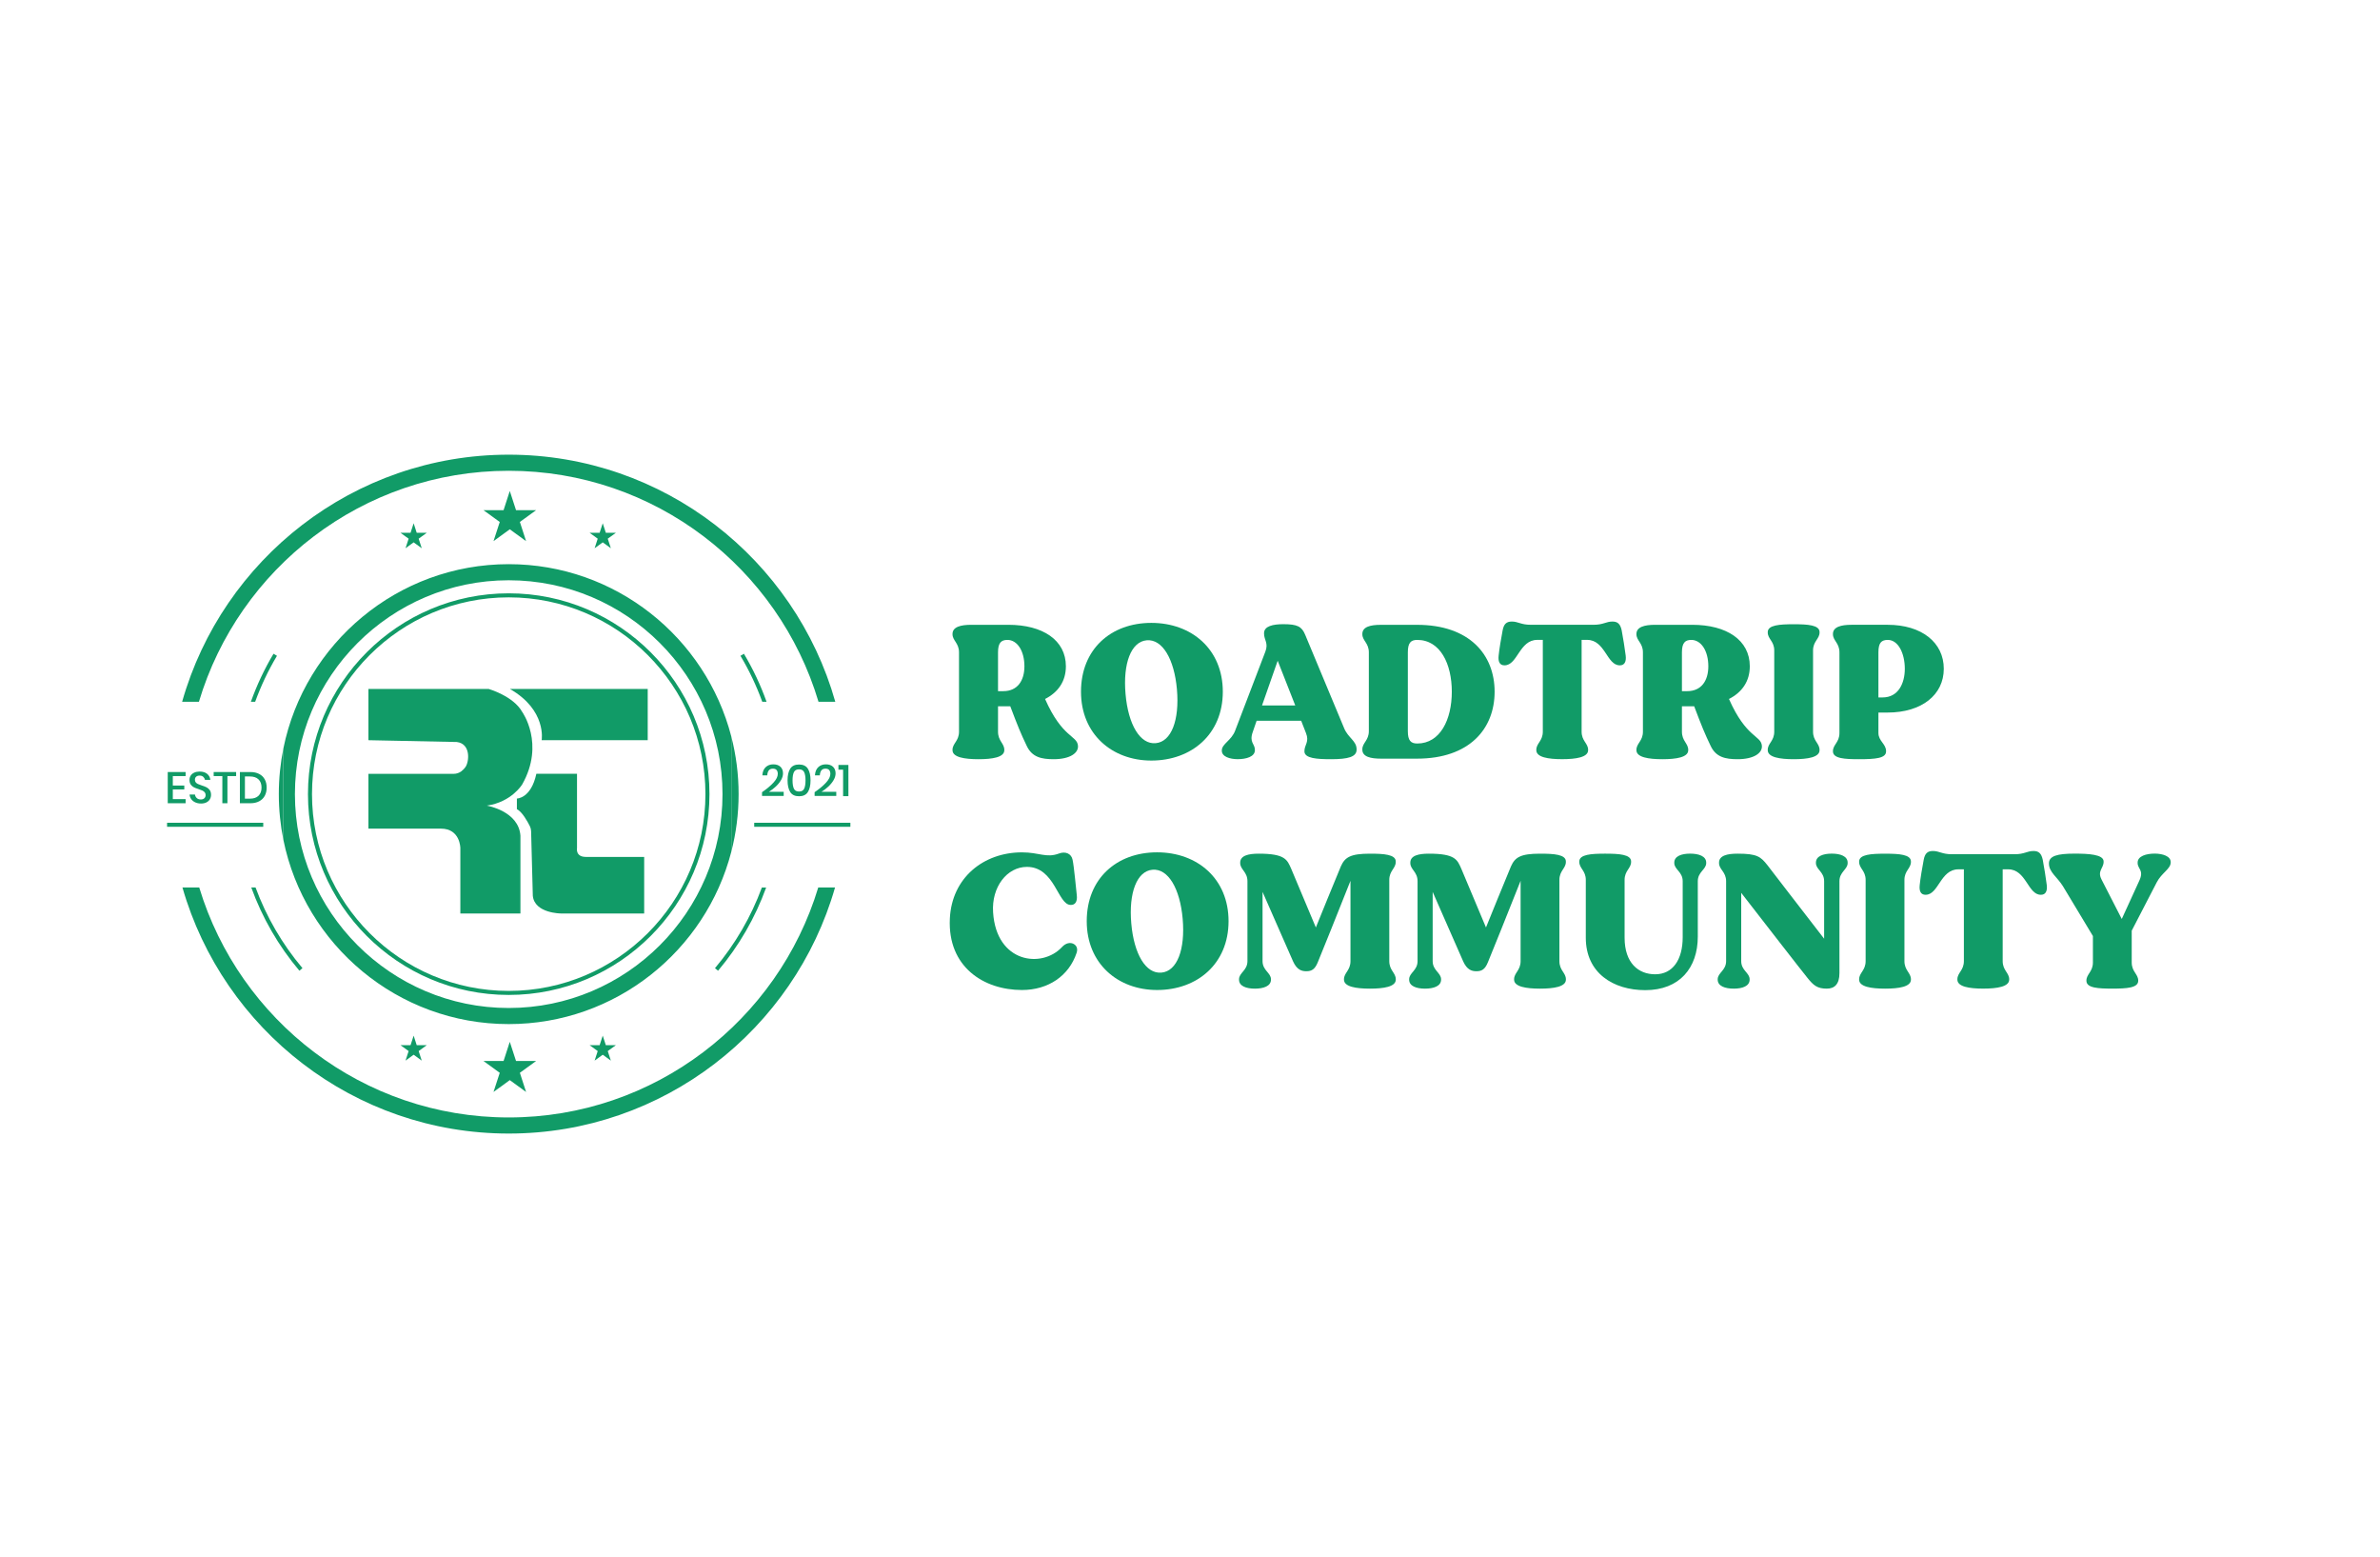 <?xml version="1.0" encoding="utf-8"?>
<!-- Generator: Adobe Illustrator 24.2.0, SVG Export Plug-In . SVG Version: 6.00 Build 0)  -->
<svg version="1.1" id="Layer_1" xmlns="http://www.w3.org/2000/svg" xmlns:xlink="http://www.w3.org/1999/xlink" x="0px" y="0px"
	 viewBox="0 0 820.65 536.69" style="enable-background:new 0 0 820.65 536.69;" xml:space="preserve">
<style type="text/css">
	.st0{fill:none;}
	.st1{fill:#211915;}
	.st2{fill:#119B67;}
	.st3{fill:#FFFFFF;}
	.st4{fill:#CB8E5F;}
	.st5{opacity:0.1;}
	.st6{fill:#FFB51F;}
</style>
<g>
	<g>
		<g>
			<path class="st2" d="M127.04,255.15v-17.67h41.44c0,0,8.53,2.44,11.58,7.92c0,0,7.92,10.97,0,24.99c0,0-3.66,6.09-12.19,7.31
				c0,0,10.97,1.83,11.58,10.36v26.82h-20.72v-22.55c0,0,0-6.7-6.7-6.7h-24.99v-18.89h29.4c0.93,0,1.84-0.29,2.59-0.84
				c0.51-0.38,1.06-0.9,1.53-1.6c1.22-1.83,1.83-7.92-3.05-8.53L127.04,255.15z"/>
			<path class="st2" d="M175.8,237.48h47.54v17.67h-36.57C186.77,255.15,188.6,244.79,175.8,237.48z"/>
			<path class="st2" d="M184.94,266.73h14.02v25.6c0,0-0.61,3.05,3.05,3.05s20.11,0,20.11,0v19.5h-28.65c0,0-9.14,0-9.75-6.09
				l-0.59-22.3c-0.02-0.59-0.16-1.16-0.42-1.69c-0.79-1.58-2.63-4.95-4.48-5.88v-3.66C178.24,275.26,183.11,275.26,184.94,266.73z"
				/>
		</g>
		<g>
			<g>
				<g>
					<path class="st2" d="M59.59,267.52v3.26h3.96v1.34h-3.96v3.34H64v1.42h-6.16v-10.76H64v1.4H59.59z"/>
					<path class="st2" d="M72.38,275.48c-0.25,0.45-0.64,0.81-1.16,1.09c-0.52,0.27-1.15,0.41-1.9,0.41c-0.73,0-1.39-0.13-1.97-0.39
						c-0.58-0.26-1.04-0.62-1.39-1.09c-0.34-0.47-0.54-1.01-0.59-1.62h1.86c0.05,0.47,0.25,0.87,0.6,1.2
						c0.35,0.33,0.82,0.5,1.41,0.5c0.53,0,0.94-0.14,1.23-0.43c0.29-0.28,0.43-0.65,0.43-1.1c0-0.39-0.11-0.7-0.32-0.95
						s-0.48-0.44-0.79-0.59c-0.32-0.14-0.75-0.3-1.3-0.49c-0.67-0.21-1.22-0.43-1.64-0.64s-0.78-0.52-1.07-0.93s-0.44-0.94-0.44-1.6
						c0-0.58,0.14-1.09,0.43-1.52c0.28-0.44,0.69-0.77,1.22-1.01s1.14-0.36,1.83-0.36c1.1,0,1.97,0.26,2.61,0.79
						c0.64,0.53,1.01,1.22,1.1,2.07h-1.87c-0.07-0.41-0.26-0.75-0.57-1.04s-0.73-0.43-1.27-0.43c-0.49,0-0.88,0.12-1.17,0.37
						c-0.29,0.25-0.44,0.61-0.44,1.07c0,0.37,0.1,0.67,0.3,0.91c0.2,0.24,0.46,0.43,0.77,0.56s0.73,0.3,1.27,0.48
						c0.68,0.21,1.24,0.43,1.67,0.65c0.43,0.22,0.8,0.54,1.1,0.95s0.45,0.97,0.45,1.65C72.77,274.54,72.64,275.03,72.38,275.48z"/>
					<path class="st2" d="M81.42,266.12v1.4h-3v9.36h-1.75v-9.36h-2.99v-1.4H81.42z"/>
					<path class="st2" d="M91.29,274.33c-0.44,0.81-1.09,1.44-1.93,1.88c-0.85,0.45-1.86,0.67-3.04,0.67h-3.6v-10.76h3.6
						c1.18,0,2.19,0.22,3.04,0.66c0.85,0.44,1.49,1.06,1.93,1.87c0.44,0.8,0.66,1.75,0.66,2.83
						C91.95,272.57,91.73,273.52,91.29,274.33z M89.14,274.3c0.69-0.67,1.04-1.61,1.04-2.82c0-1.21-0.35-2.15-1.04-2.82
						c-0.69-0.67-1.68-1.01-2.97-1.01h-1.72v7.65h1.72C87.46,275.31,88.45,274.97,89.14,274.3z"/>
				</g>
			</g>
			<g>
				<g>
					<path class="st2" d="M266.7,269.77c0.99-1.08,1.49-2.08,1.49-3.01c0-0.55-0.13-0.99-0.4-1.31c-0.27-0.33-0.7-0.49-1.3-0.49
						c-0.62,0-1.09,0.2-1.4,0.6c-0.31,0.4-0.49,0.97-0.53,1.71h-1.69c0.07-1.23,0.45-2.17,1.14-2.82c0.69-0.65,1.56-0.98,2.63-0.98
						c1.05,0,1.87,0.28,2.46,0.83c0.59,0.55,0.89,1.32,0.89,2.29c0,0.78-0.24,1.57-0.72,2.38c-0.48,0.8-1.09,1.54-1.84,2.22
						c-0.74,0.68-1.51,1.26-2.3,1.74h5.1v1.42h-7.47v-1.28C264.39,271.96,265.71,270.85,266.7,269.77z"/>
					<path class="st2" d="M271.56,268.99c0-1.71,0.3-3.04,0.91-4.01c0.61-0.97,1.63-1.45,3.05-1.45s2.44,0.49,3.05,1.46
						c0.61,0.97,0.91,2.3,0.91,4c0,1.71-0.3,3.05-0.91,4.02c-0.61,0.98-1.63,1.46-3.05,1.46s-2.44-0.48-3.05-1.46
						C271.87,272.05,271.56,270.7,271.56,268.99z M277.75,268.99c0-1.22-0.15-2.16-0.46-2.81s-0.89-0.98-1.77-0.98
						c-0.88,0-1.48,0.33-1.78,0.98c-0.31,0.65-0.46,1.59-0.46,2.82c0,1.24,0.15,2.19,0.46,2.85c0.3,0.66,0.9,0.99,1.78,0.99
						c0.87,0,1.46-0.33,1.77-0.99S277.75,270.23,277.75,268.99z"/>
					<path class="st2" d="M284.83,269.77c0.99-1.08,1.49-2.08,1.49-3.01c0-0.55-0.13-0.99-0.4-1.31c-0.27-0.33-0.7-0.49-1.3-0.49
						c-0.62,0-1.09,0.2-1.4,0.6c-0.31,0.4-0.49,0.97-0.53,1.71h-1.69c0.07-1.23,0.45-2.17,1.14-2.82c0.69-0.65,1.56-0.98,2.63-0.98
						c1.05,0,1.87,0.28,2.46,0.83c0.59,0.55,0.89,1.32,0.89,2.29c0,0.78-0.24,1.57-0.72,2.38c-0.48,0.8-1.09,1.54-1.84,2.22
						c-0.74,0.68-1.51,1.26-2.3,1.74h5.1v1.42h-7.47v-1.28C282.52,271.96,283.84,270.85,284.83,269.77z"/>
					<path class="st2" d="M289.1,265.31v-1.63h3.44v10.76h-1.83v-9.13H289.1z"/>
				</g>
			</g>
			<g>
				<path class="st2" d="M175.41,162.28c50.4,0,93.09,33.63,106.82,79.63h5.79c-13.9-49.1-59.12-85.18-112.61-85.18
					S76.7,192.81,62.8,241.91h5.79C82.32,195.92,125.01,162.28,175.41,162.28z"/>
				<path class="st2" d="M175.41,385.19c-50.27,0-92.87-33.46-106.71-79.27h-5.79c14.02,48.92,59.15,84.82,112.51,84.82
					s98.49-35.9,112.51-84.82h-5.79C268.28,351.74,225.68,385.19,175.41,385.19z"/>
				<path class="st2" d="M175.41,342.96c38.17,0,69.22-31.05,69.22-69.22s-31.05-69.22-69.22-69.22
					c-38.17,0-69.22,31.05-69.22,69.22S137.24,342.96,175.41,342.96z M175.41,205.91c37.4,0,67.83,30.43,67.83,67.83
					s-30.43,67.83-67.83,67.83s-67.83-30.43-67.83-67.83S138.01,205.91,175.41,205.91z"/>
				<path class="st2" d="M255.32,226.06c3.02,5.05,5.52,10.36,7.52,15.85h1.48c-2.05-5.74-4.66-11.29-7.81-16.56L255.32,226.06z"/>
				<path class="st2" d="M247.59,334.62c7.23-8.56,12.82-18.29,16.59-28.69h-1.48c-3.71,10.07-9.16,19.49-16.17,27.8L247.59,334.62z
					"/>
				<path class="st2" d="M104.29,333.72c-7.01-8.3-12.46-17.73-16.17-27.8h-1.48c3.77,10.4,9.36,20.13,16.59,28.69L104.29,333.72z"
					/>
				<path class="st2" d="M94.31,225.35c-3.15,5.27-5.75,10.82-7.81,16.56h1.48c2-5.49,4.5-10.8,7.52-15.85L94.31,225.35z"/>
				<path class="st2" d="M254.68,273.74c0-6.86-0.88-13.51-2.52-19.86v39.72C253.8,287.25,254.68,280.6,254.68,273.74z"/>
				<path class="st2" d="M96.14,273.74c0,5.41,0.55,10.69,1.58,15.8v-31.59C96.69,263.05,96.14,268.33,96.14,273.74z"/>
				<path class="st2" d="M175.41,353.01c36.85,0,67.91-25.28,76.75-59.41v-39.72c-8.84-34.13-39.9-59.41-76.75-59.41
					c-38.3,0-70.34,27.31-77.69,63.47v31.59C105.07,325.7,137.11,353.01,175.41,353.01z M175.41,200.02
					c40.65,0,73.72,33.07,73.72,73.72c0,40.65-33.07,73.72-73.72,73.72s-73.72-33.07-73.72-73.72
					C101.7,233.09,134.76,200.02,175.41,200.02z"/>
				<rect x="260.06" y="283.61" class="st2" width="33.16" height="1.39"/>
				<rect x="57.61" y="283.61" class="st2" width="33.16" height="1.39"/>
			</g>
		</g>
		<polygon class="st2" points="208.9,183.66 207.83,180.37 206.76,183.66 203.31,183.66 205.71,185.4 206.1,185.69 205.03,188.98 
			207.83,186.95 209.24,187.97 210.63,188.98 209.56,185.69 212.36,183.66 		"/>
		<polygon class="st2" points="143.69,183.66 142.63,180.37 141.56,183.66 138.1,183.66 140.9,185.69 139.83,188.98 142.63,186.95 
			145.42,188.98 144.36,185.69 147.15,183.66 		"/>
		<polygon class="st2" points="208.9,360.28 207.83,356.99 206.76,360.28 203.31,360.28 205.71,362.02 206.1,362.31 205.03,365.6 
			207.83,363.57 209.24,364.59 210.63,365.6 209.56,362.31 212.36,360.28 		"/>
		<polygon class="st2" points="143.69,360.28 142.63,356.99 141.56,360.28 138.1,360.28 140.9,362.31 139.83,365.6 142.63,363.57 
			145.42,365.6 144.36,362.31 147.15,360.28 		"/>
		<polygon class="st2" points="184.87,175.85 177.93,175.85 175.78,169.24 174.31,173.78 173.64,175.85 166.7,175.85 172.32,179.93 
			170.17,186.53 174.31,183.52 175.78,182.45 180.4,185.81 181.4,186.53 180.01,182.24 179.26,179.93 179.82,179.51 		"/>
		<polygon class="st2" points="184.87,365.72 177.93,365.72 175.78,359.12 174.31,363.66 173.64,365.72 166.7,365.72 172.32,369.8 
			170.17,376.4 174.31,373.4 175.78,372.32 180.4,375.68 181.4,376.4 180.01,372.12 179.26,369.8 179.82,369.39 		"/>
	</g>
	<g>
		<path class="st2" d="M363.31,261.7c-4.15,0-7.45-0.66-9.29-4.61c-1.98-4.09-3.16-6.99-5.67-13.64c-0.2,0-0.4,0-0.66,0h-3.56v8.76
			c0,3.23,2.17,4.02,2.17,6.26c0,0.13,0,0.07,0,0.13c0,2.44-4.09,3.1-8.9,3.1c-4.81,0-8.96-0.66-8.96-3.1c0-0.07,0,0,0-0.13
			c0-2.24,2.24-3.03,2.24-6.26v-27.35c0-3.23-2.24-4.02-2.24-6.26c0-0.07,0,0,0-0.07c0-2.44,2.83-3.16,6.46-3.16h12.79
			c11.86,0,19.84,5.27,19.84,14.3c0,5.14-2.64,8.96-7.18,11.27c5.93,13.44,11.01,12.52,11.34,16.08
			C371.94,259.59,368.91,261.7,363.31,261.7z M353.23,229.67c0-5.27-2.44-9.09-5.87-9.09c-2.17,0-3.23,1.05-3.23,4.28v13.38h1.85
			C350.79,238.24,353.23,234.68,353.23,229.67z"/>
		<path class="st2" d="M421.64,238.44c0,14.63-10.74,23.73-24.65,23.73c-13.51,0-24.25-9.09-24.25-23.73s10.28-23.73,24.25-23.73
			C410.9,214.71,421.64,223.81,421.64,238.44z M405.82,237.65c-0.92-10.48-5.01-17.4-10.41-16.94c-5.4,0.46-8.24,7.97-7.31,18.52
			c0.92,10.54,5.01,17.46,10.41,16.94C403.91,255.7,406.74,248.19,405.82,237.65z"/>
		<path class="st2" d="M467.77,258.27c0,0.13,0,0,0,0.13c0,2.5-2.9,3.3-8.83,3.3c-4.75,0-9.16-0.26-9.16-2.7c0-0.07,0,0,0-0.07
			c0-2.24,1.78-3.16,0.53-6.26l-1.65-4.22h-15.36l-1.32,3.82c-1.32,3.69,0.72,4.09,0.72,6.19c0,0.13,0,0.07,0,0.13
			c0,2.24-2.96,3.1-5.93,3.1c-2.7,0-5.47-0.86-5.47-2.9c0-0.07,0,0,0-0.13c0-2.24,3.36-3.43,4.61-6.85l10.41-27.22
			c1.12-2.97-0.46-3.95-0.46-6.2c0-0.13,0,0,0-0.13c0-2.44,3.1-3.1,6.66-3.1c4.81,0,6.33,0.79,7.51,3.62l13.44,32.23
			C464.81,254.32,467.77,255.37,467.77,258.27z M446.62,243.18l-6.06-15.42l-5.4,15.42H446.62z"/>
		<path class="st2" d="M515.36,238.44c0,12.79-8.7,23.07-26.76,23.07h-12.46c-3.56,0-6.39-0.66-6.39-3.1c0-0.13,0,0,0-0.13
			c0-2.24,2.24-3.03,2.24-6.26v-27.15c0-3.23-2.24-4.02-2.24-6.26c0-0.07,0,0,0-0.07c0-2.5,2.83-3.16,6.39-3.16h12.46
			C506.66,215.37,515.36,225.65,515.36,238.44z M500.6,238.44c0-9.56-3.95-17.86-11.93-17.86c-2.24,0-3.23,1.05-3.23,4.28v27.15
			c0,3.23,0.99,4.28,3.23,4.28C496.64,256.3,500.6,247.99,500.6,238.44z"/>
		<path class="st2" d="M558.6,229.34c-0.07,0,0,0-0.13,0c-4.42,0-5.01-8.77-11.2-8.77h-1.91v31.63c0,3.23,2.24,4.02,2.24,6.26
			c0,0.13,0,0.07,0,0.13c0,2.44-4.15,3.1-8.96,3.1s-8.9-0.66-8.9-3.1c0-0.07,0,0,0-0.13c0-2.24,2.24-3.03,2.24-6.26v-31.63h-1.91
			c-6.2,0-6.79,8.77-11.27,8.77c-0.07,0,0,0-0.07,0c-1.45,0-2.24-1.05-1.98-3.36c0.2-2.11,0.92-6.33,1.38-8.7
			c0.4-2.11,1.25-3.03,3.16-3.03c2.24,0,3.1,1.12,6.59,1.12h21.55c3.49,0,4.28-1.12,6.59-1.12c1.84,0,2.7,0.92,3.16,3.03
			c0.46,2.37,1.12,6.59,1.38,8.7C560.84,228.29,559.98,229.34,558.6,229.34z"/>
		<path class="st2" d="M599.13,261.7c-4.15,0-7.45-0.66-9.29-4.61c-1.98-4.09-3.16-6.99-5.67-13.64c-0.2,0-0.4,0-0.66,0h-3.56v8.76
			c0,3.23,2.17,4.02,2.17,6.26c0,0.13,0,0.07,0,0.13c0,2.44-4.09,3.1-8.9,3.1c-4.81,0-8.96-0.66-8.96-3.1c0-0.07,0,0,0-0.13
			c0-2.24,2.24-3.03,2.24-6.26v-27.35c0-3.23-2.24-4.02-2.24-6.26c0-0.07,0,0,0-0.07c0-2.44,2.83-3.16,6.46-3.16h12.79
			c11.86,0,19.84,5.27,19.84,14.3c0,5.14-2.64,8.96-7.18,11.27c5.93,13.44,11.01,12.52,11.34,16.08
			C607.76,259.59,604.73,261.7,599.13,261.7z M589.05,229.67c0-5.27-2.44-9.09-5.87-9.09c-2.17,0-3.23,1.05-3.23,4.28v13.38h1.85
			C586.61,238.24,589.05,234.68,589.05,229.67z"/>
		<path class="st2" d="M625.16,224.2v28.01c0,3.23,2.24,4.02,2.24,6.26c0,0.13,0,0.07,0,0.13c0,2.44-4.09,3.1-8.9,3.1
			c-4.81,0-8.96-0.66-8.96-3.1c0-0.07,0,0,0-0.13c0-2.24,2.24-3.03,2.24-6.26V224.2c0-3.16-2.24-3.95-2.24-6.19
			c0-0.13,0-0.07,0-0.13c0-2.44,4.15-2.7,8.96-2.7c4.81,0,8.9,0.26,8.9,2.7c0,0.07,0,0,0,0.13
			C627.4,220.25,625.16,221.04,625.16,224.2z"/>
		<path class="st2" d="M670.24,230.53c0,8.96-7.58,15.09-19.38,15.09h-3.16v7.05c0,2.77,2.64,3.76,2.64,6.26c0,0.07,0,0,0,0.07
			c0,2.37-3.56,2.7-9.36,2.7c-4.81,0-8.96-0.2-8.96-2.7c0-0.07,0,0,0-0.07c0-2.24,2.24-3.03,2.24-6.26v-27.81
			c0-3.23-2.24-4.02-2.24-6.26c0-0.07,0,0,0-0.07c0-2.44,2.83-3.16,6.39-3.16h12.46C662.66,215.37,670.24,221.5,670.24,230.53z
			 M656.8,230.53c0-5.27-2.24-9.95-5.87-9.95c-2.24,0-3.23,1.05-3.23,4.28v15.55h1.45C654.56,240.41,656.8,235.54,656.8,230.53z"/>
		<path class="st2" d="M371.22,328.47c-2.64,7.91-9.75,12.79-18.85,12.79c-13.18,0-25.64-7.97-24.85-24.58
			c0.66-14.17,11.67-22.87,24.85-22.87c6.06,0,8.37,2.04,12.79,0.4c2.24-0.86,4.28,0.07,4.68,2.17c0.53,2.44,1.19,10.08,1.45,12.19
			c0.26,2.24-0.59,3.36-1.98,3.36c-0.13,0,0,0-0.13,0c-4.48,0-5.4-13.11-15.09-13.11c-6.85,0-12.26,6.92-11.66,15.68
			c1.12,17.46,16.8,19.38,23.72,11.99c1.38-1.52,2.9-1.65,3.89-1.19C370.96,325.7,371.81,326.75,371.22,328.47z"/>
		<path class="st2" d="M423.62,317.53c0,14.63-10.74,23.73-24.65,23.73c-13.51,0-24.25-9.09-24.25-23.73S385,293.8,398.97,293.8
			C412.87,293.8,423.62,302.9,423.62,317.53z M407.8,316.74c-0.92-10.48-5.01-17.4-10.41-16.94c-5.4,0.46-8.24,7.97-7.31,18.52
			c0.92,10.54,5.01,17.46,10.41,16.94C405.89,334.79,408.72,327.28,407.8,316.74z"/>
		<path class="st2" d="M479.04,303.29v28.01c0,3.23,2.24,4.02,2.24,6.26c0,0.13,0,0.07,0,0.13c0,2.44-4.15,3.1-8.9,3.1
			c-4.81,0-8.96-0.66-8.96-3.1c0-0.07,0,0,0-0.13c0-2.24,2.24-3.03,2.24-6.26v-27.68c-3.95,10.02-10.15,25.37-11.27,28.07
			c-0.99,2.44-2.11,3.1-3.96,3.1c-1.58,0-3.23-0.46-4.55-3.36c-0.92-2.17-7.25-16.54-10.54-23.99v23.86c0,3.23,2.9,4.02,2.9,6.26
			c0,0.13,0,0.07,0,0.13c0,2.24-2.57,3.1-5.54,3.1s-5.47-0.86-5.47-3.1c0-0.07,0,0,0-0.13c0-2.24,2.9-3.03,2.9-6.26v-27.55
			c0-3.23-2.5-4.02-2.5-6.26c0-0.13,0,0,0-0.13c0-2.44,2.83-3.1,6.39-3.1c9.16,0,9.82,2.11,11.2,5.21
			c0.92,2.17,5.73,13.58,8.5,20.23c0,0,7.64-18.85,8.63-21.09c1.38-3.1,3.29-4.35,10.02-4.35c4.75,0,8.9,0.26,8.9,2.7
			c0,0.07,0,0,0,0.13C481.28,299.34,479.04,300.13,479.04,303.29z"/>
		<path class="st2" d="M537.7,303.29v28.01c0,3.23,2.24,4.02,2.24,6.26c0,0.13,0,0.07,0,0.13c0,2.44-4.15,3.1-8.9,3.1
			c-4.81,0-8.96-0.66-8.96-3.1c0-0.07,0,0,0-0.13c0-2.24,2.24-3.03,2.24-6.26v-27.68c-3.95,10.02-10.15,25.37-11.27,28.07
			c-0.99,2.44-2.11,3.1-3.96,3.1c-1.58,0-3.23-0.46-4.55-3.36c-0.92-2.17-7.25-16.54-10.54-23.99v23.86c0,3.23,2.9,4.02,2.9,6.26
			c0,0.13,0,0.07,0,0.13c0,2.24-2.57,3.1-5.54,3.1s-5.47-0.86-5.47-3.1c0-0.07,0,0,0-0.13c0-2.24,2.9-3.03,2.9-6.26v-27.55
			c0-3.23-2.5-4.02-2.5-6.26c0-0.13,0,0,0-0.13c0-2.44,2.83-3.1,6.39-3.1c9.16,0,9.82,2.11,11.2,5.21
			c0.92,2.17,5.73,13.58,8.5,20.23c0,0,7.64-18.85,8.63-21.09c1.38-3.1,3.29-4.35,10.02-4.35c4.75,0,8.9,0.26,8.9,2.7
			c0,0.07,0,0,0,0.13C539.94,299.34,537.7,300.13,537.7,303.29z"/>
		<path class="st2" d="M588.32,297.36c0,0.13,0,0,0,0.13c0,2.24-2.9,3.03-2.9,6.26v19.11c0,10.74-6.26,18.45-18.12,18.45
			c-11.07,0-20.5-5.93-20.5-18.06v-19.97c0-3.16-2.24-3.95-2.24-6.19c0-0.13,0-0.07,0-0.13c0-2.44,4.15-2.7,8.9-2.7
			c4.81,0,8.96,0.26,8.96,2.7c0,0.07,0,0,0,0.13c0,2.24-2.24,3.03-2.24,6.19v19.97c0,8.7,4.75,12.59,10.54,12.59
			c6.06,0,9.49-5.01,9.49-12.79v-19.31c0-3.23-2.9-4.02-2.9-6.26c0-0.13,0,0,0-0.13c0-2.24,2.5-3.1,5.47-3.1
			S588.32,295.12,588.32,297.36z"/>
		<path class="st2" d="M637.09,297.36c0,0.13,0,0,0,0.13c0,2.24-2.83,3.03-2.83,6.26v31.7c0,3.82-1.71,5.34-4.35,5.34
			c-3.3,0-4.61-1.12-6.72-3.76c-2.04-2.5-15.95-20.43-22.8-29.26v23.53c0,3.23,2.9,4.02,2.9,6.26c0,0.13,0,0.07,0,0.13
			c0,2.24-2.5,3.1-5.47,3.1c-2.97,0-5.54-0.86-5.54-3.1c0-0.07,0,0,0-0.13c0-2.24,2.9-3.03,2.9-6.26v-27.55
			c0-3.23-2.44-4.02-2.44-6.26c0-0.13,0,0,0-0.13c0-2.44,2.83-3.1,6.39-3.1c6.79,0,7.97,1.05,10.28,3.95
			c1.38,1.78,13.11,17.07,19.57,25.37v-19.84c0-3.23-2.83-4.02-2.83-6.26c0-0.13,0,0,0-0.13c0-2.24,2.5-3.1,5.47-3.1
			S637.09,295.12,637.09,297.36z"/>
		<path class="st2" d="M656.67,303.29v28.01c0,3.23,2.24,4.02,2.24,6.26c0,0.13,0,0.07,0,0.13c0,2.44-4.09,3.1-8.9,3.1
			c-4.81,0-8.96-0.66-8.96-3.1c0-0.07,0,0,0-0.13c0-2.24,2.24-3.03,2.24-6.26v-28.01c0-3.16-2.24-3.95-2.24-6.19
			c0-0.13,0-0.07,0-0.13c0-2.44,4.15-2.7,8.96-2.7c4.81,0,8.9,0.26,8.9,2.7c0,0.07,0,0,0,0.13
			C658.91,299.34,656.67,300.13,656.67,303.29z"/>
		<path class="st2" d="M703.79,308.43c-0.07,0,0,0-0.13,0c-4.42,0-5.01-8.77-11.2-8.77h-1.91v31.63c0,3.23,2.24,4.02,2.24,6.26
			c0,0.13,0,0.07,0,0.13c0,2.44-4.15,3.1-8.96,3.1s-8.9-0.66-8.9-3.1c0-0.07,0,0,0-0.13c0-2.24,2.24-3.03,2.24-6.26v-31.63h-1.91
			c-6.2,0-6.79,8.77-11.27,8.77c-0.07,0,0,0-0.07,0c-1.45,0-2.24-1.05-1.98-3.36c0.2-2.11,0.92-6.33,1.38-8.7
			c0.4-2.11,1.25-3.03,3.16-3.03c2.24,0,3.1,1.12,6.59,1.12h21.55c3.49,0,4.28-1.12,6.59-1.12c1.84,0,2.7,0.92,3.16,3.03
			c0.46,2.37,1.12,6.59,1.38,8.7C706.03,307.38,705.17,308.43,703.79,308.43z"/>
		<path class="st2" d="M748.48,297.16c0,0.07,0,0,0,0.13c0,2.24-3.16,3.62-4.81,6.85l-8.63,16.67v10.94c0,3.23,2.24,4.02,2.24,6.26
			c0,0.07,0,0,0,0.07c0,2.5-4.15,2.7-8.96,2.7c-4.81,0-8.9-0.2-8.9-2.7c0-0.07,0,0,0-0.07c0-2.24,2.24-3.03,2.24-6.26v-9.09
			l-10.35-17.2c-1.91-3.1-4.81-4.81-4.81-7.78c0-0.07,0,0,0-0.07c0-2.57,2.9-3.36,8.83-3.36c4.75,0,10.02,0.26,10.02,2.7
			c0,0.07,0,0,0,0.13c0,2.24-2.24,3.1-0.73,6.06l6.99,13.64l6-13.11c1.78-3.76-0.53-4.09-0.53-6.2c0-0.13,0,0,0-0.13
			c0-2.24,2.97-3.1,5.93-3.1C745.71,294.26,748.48,295.12,748.48,297.16z"/>
	</g>
</g>
</svg>
